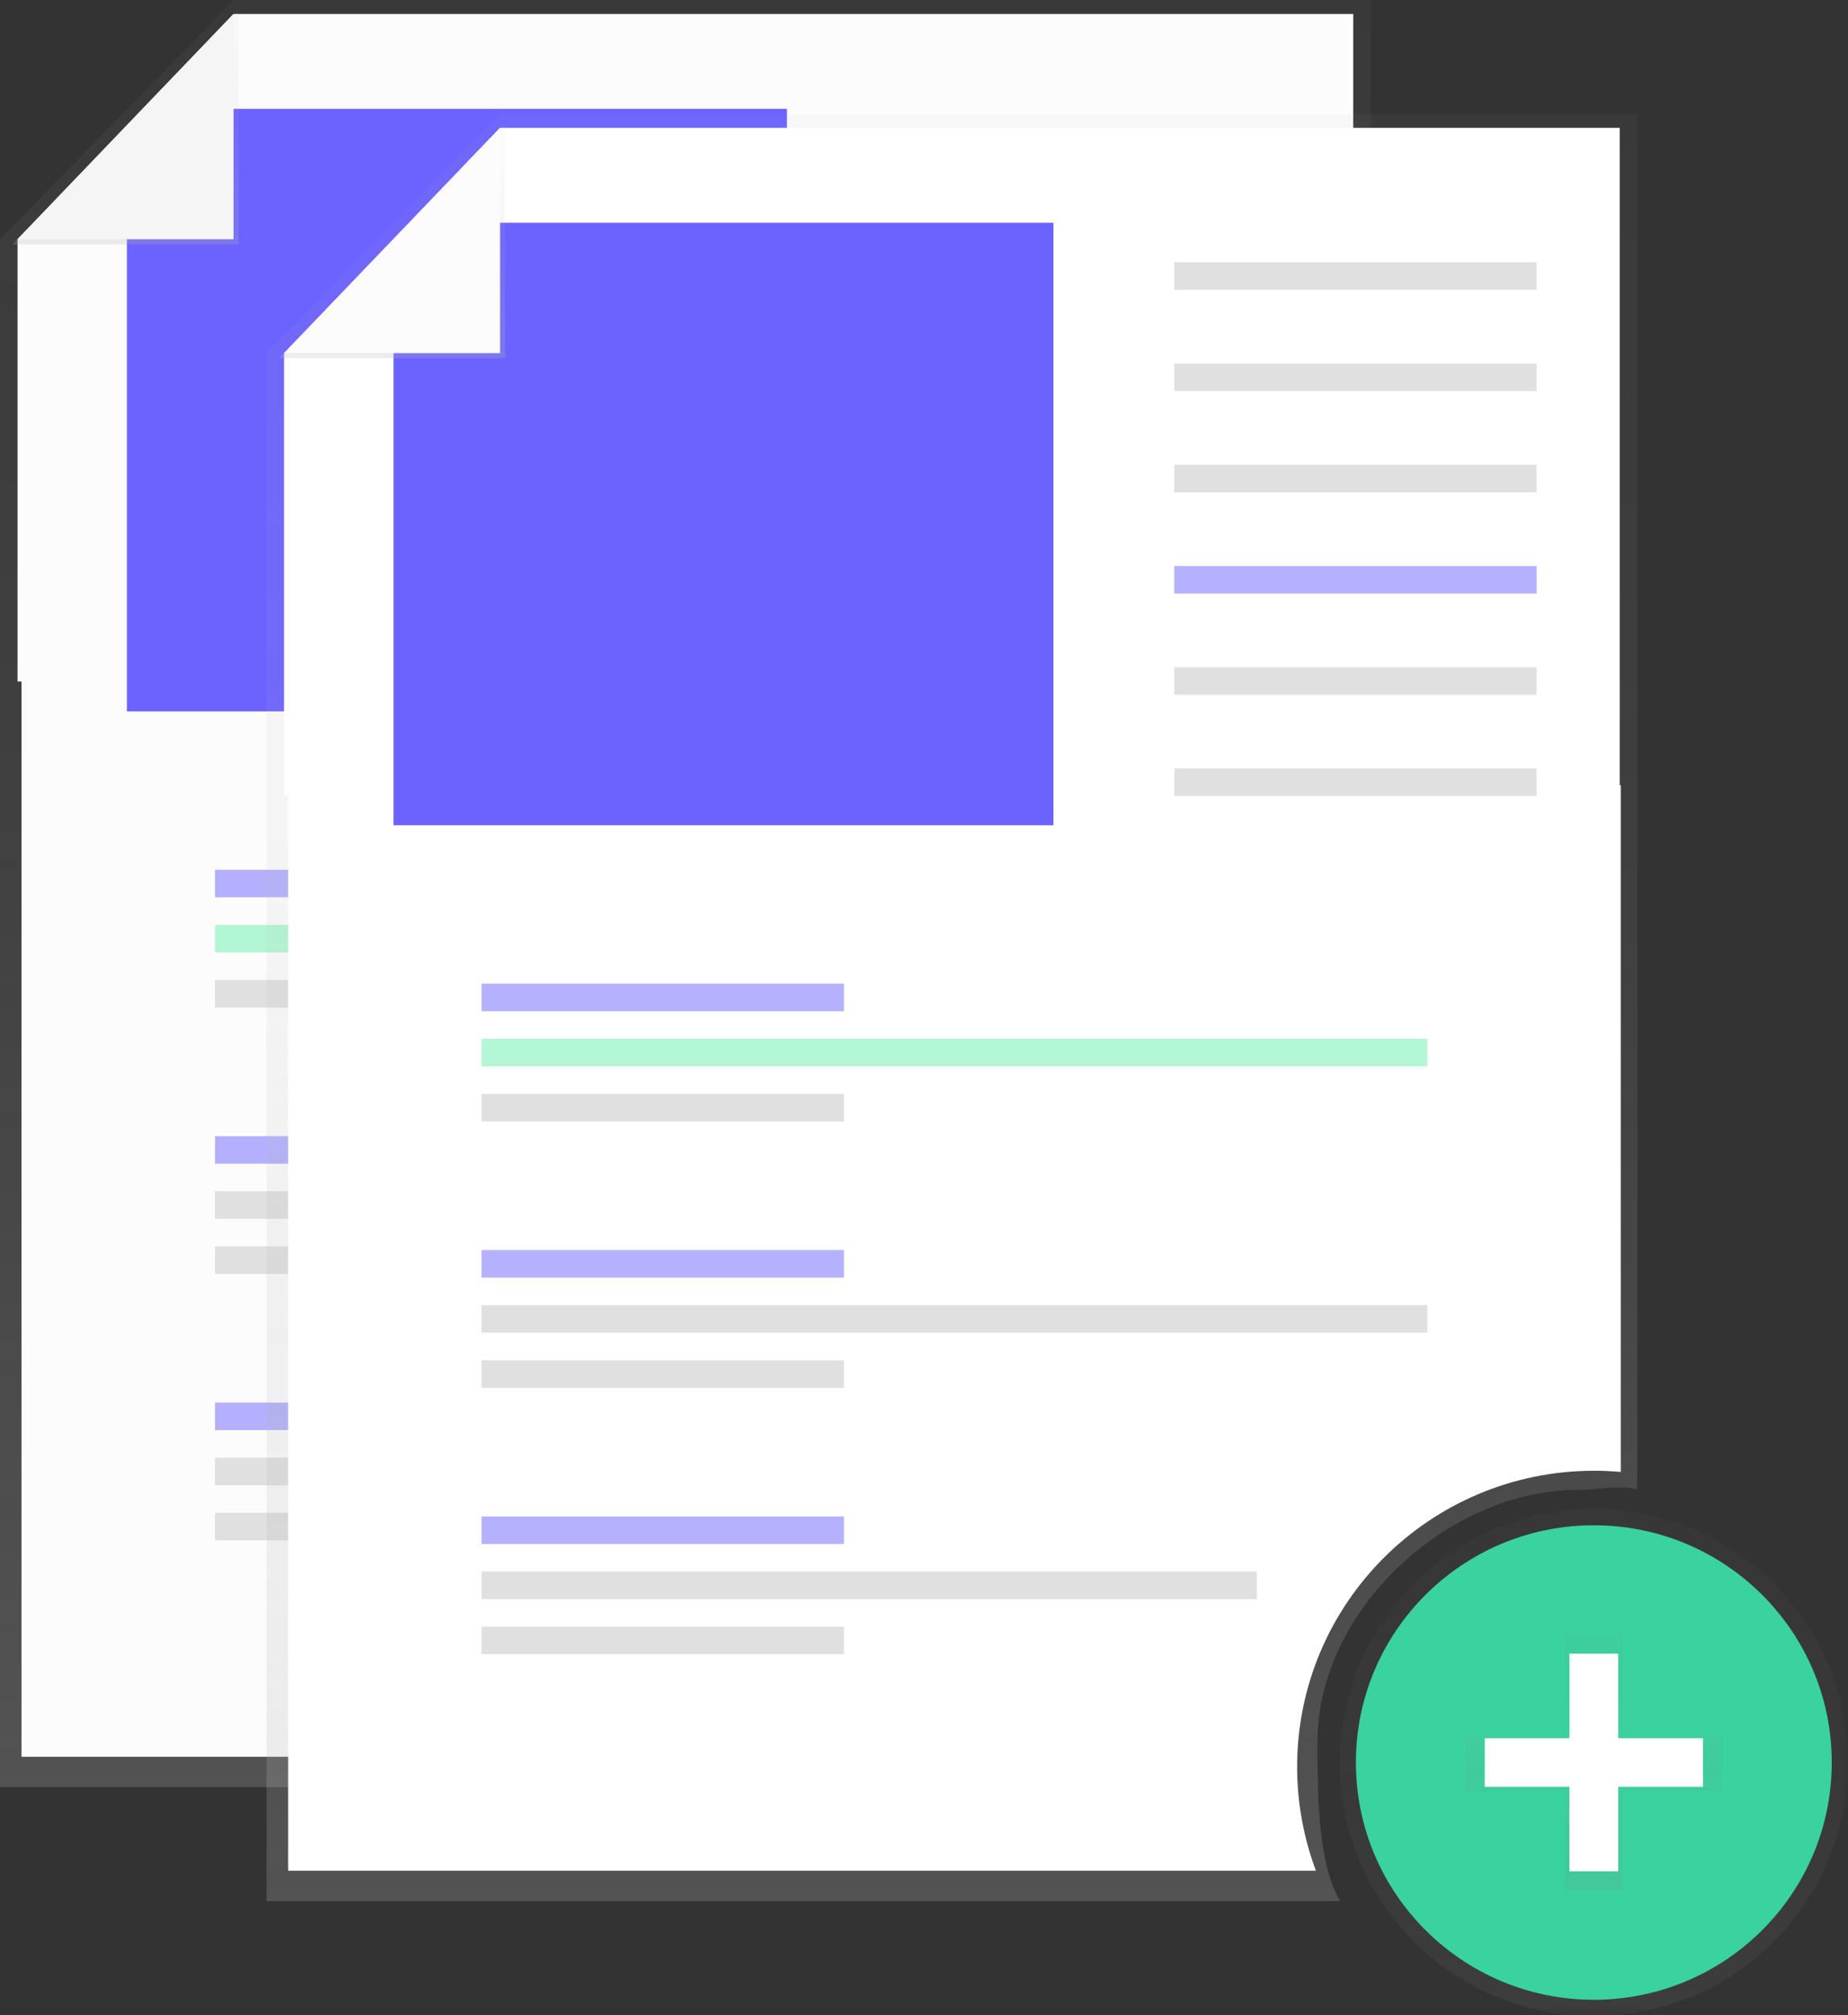 <?xml version="1.0" encoding="UTF-8"?>
<svg xmlns="http://www.w3.org/2000/svg" xmlns:xlink="http://www.w3.org/1999/xlink" width="100" height="109" viewBox="0 0 100 109" version="1.1">
<rect x="0" y="0" width="100" height="109" fill="#333333" stroke="none"/>
<defs>
<linearGradient id="linear0" gradientUnits="userSpaceOnUse" x1="506" y1="757.81" x2="506" y2="51.81" gradientTransform="matrix(0.137,0,0,0.137,-32.418,-7.095)">
<stop offset="0" style="stop-color:rgb(70.196%,70.196%,70.196%);stop-opacity:0.251;"/>
<stop offset="0.54" style="stop-color:rgb(70.196%,70.196%,70.196%);stop-opacity:0.102;"/>
<stop offset="1" style="stop-color:rgb(70.196%,70.196%,70.196%);stop-opacity:0.051;"/>
</linearGradient>
<filter id="alpha" filterUnits="objectBoundingBox" x="0%" y="0%" width="100%" height="100%">
  <feColorMatrix type="matrix" in="SourceGraphic" values="0 0 0 0 1 0 0 0 0 1 0 0 0 0 1 0 0 0 1 0"/>
</filter>
<mask id="mask0">
  <g filter="url(#alpha)">
<rect x="0" y="0" width="100" height="109" style="fill:rgb(0%,0%,0%);fill-opacity:0.502;stroke:none;"/>
  </g>
</mask>
<clipPath id="clip1">
  <rect x="0" y="0" width="101" height="110"/>
</clipPath>
<g id="surface5" clip-path="url(#clip1)">
<path style=" stroke:none;fill-rule:nonzero;fill:rgb(42.353%,38.824%,100%);fill-opacity:1;" d="M 49.121 24.457 L 68.727 24.457 L 68.727 25.945 L 49.121 25.945 Z M 49.121 24.457 "/>
</g>
<mask id="mask1">
  <g filter="url(#alpha)">
<rect x="0" y="0" width="100" height="109" style="fill:rgb(0%,0%,0%);fill-opacity:0.502;stroke:none;"/>
  </g>
</mask>
<clipPath id="clip2">
  <rect x="0" y="0" width="101" height="110"/>
</clipPath>
<g id="surface8" clip-path="url(#clip2)">
<path style=" stroke:none;fill-rule:nonzero;fill:rgb(42.353%,38.824%,100%);fill-opacity:1;" d="M 11.637 47.051 L 31.242 47.051 L 31.242 48.539 L 11.637 48.539 Z M 11.637 47.051 "/>
</g>
<mask id="mask2">
  <g filter="url(#alpha)">
<rect x="0" y="0" width="100" height="109" style="fill:rgb(0%,0%,0%);fill-opacity:0.502;stroke:none;"/>
  </g>
</mask>
<clipPath id="clip3">
  <rect x="0" y="0" width="101" height="110"/>
</clipPath>
<g id="surface11" clip-path="url(#clip3)">
<path style=" stroke:none;fill-rule:nonzero;fill:rgb(41.176%,94.118%,68.235%);fill-opacity:1;" d="M 11.637 50.031 L 62.812 50.031 L 62.812 51.523 L 11.637 51.523 Z M 11.637 50.031 "/>
</g>
<mask id="mask3">
  <g filter="url(#alpha)">
<rect x="0" y="0" width="100" height="109" style="fill:rgb(0%,0%,0%);fill-opacity:0.502;stroke:none;"/>
  </g>
</mask>
<clipPath id="clip4">
  <rect x="0" y="0" width="101" height="110"/>
</clipPath>
<g id="surface14" clip-path="url(#clip4)">
<path style=" stroke:none;fill-rule:nonzero;fill:rgb(42.353%,38.824%,100%);fill-opacity:1;" d="M 11.637 61.461 L 31.242 61.461 L 31.242 62.949 L 11.637 62.949 Z M 11.637 61.461 "/>
</g>
<mask id="mask4">
  <g filter="url(#alpha)">
<rect x="0" y="0" width="100" height="109" style="fill:rgb(0%,0%,0%);fill-opacity:0.502;stroke:none;"/>
  </g>
</mask>
<clipPath id="clip5">
  <rect x="0" y="0" width="101" height="110"/>
</clipPath>
<g id="surface17" clip-path="url(#clip5)">
<path style=" stroke:none;fill-rule:nonzero;fill:rgb(42.353%,38.824%,100%);fill-opacity:1;" d="M 11.637 75.871 L 31.242 75.871 L 31.242 77.359 L 11.637 77.359 Z M 11.637 75.871 "/>
</g>
<linearGradient id="linear1" gradientUnits="userSpaceOnUse" x1="49.46" y1="96.5" x2="49.46" y2="3.5" gradientTransform="matrix(0.137,0,0,0.137,0,0)">
<stop offset="0" style="stop-color:rgb(70.196%,70.196%,70.196%);stop-opacity:0.251;"/>
<stop offset="0.54" style="stop-color:rgb(70.196%,70.196%,70.196%);stop-opacity:0.102;"/>
<stop offset="1" style="stop-color:rgb(70.196%,70.196%,70.196%);stop-opacity:0.051;"/>
</linearGradient>
<mask id="mask5">
  <g filter="url(#alpha)">
<rect x="0" y="0" width="100" height="109" style="fill:rgb(0%,0%,0%);fill-opacity:0.502;stroke:none;"/>
  </g>
</mask>
<linearGradient id="linear2" gradientUnits="userSpaceOnUse" x1="627.87" y1="796.38" x2="627.87" y2="596.12" gradientTransform="matrix(0.137,0,0,0.137,0,0)">
<stop offset="0" style="stop-color:rgb(50.196%,50.196%,50.196%);stop-opacity:0.251;"/>
<stop offset="0.54" style="stop-color:rgb(50.196%,50.196%,50.196%);stop-opacity:0.122;"/>
<stop offset="1" style="stop-color:rgb(50.196%,50.196%,50.196%);stop-opacity:0.102;"/>
</linearGradient>
<clipPath id="clip6">
  <rect x="0" y="0" width="101" height="110"/>
</clipPath>
<g id="surface20" clip-path="url(#clip6)">
<path style=" stroke:none;fill-rule:nonzero;fill:url(#linear2);" d="M 100 95.34 C 100 102.914 93.844 109.051 86.246 109.051 C 78.648 109.051 72.492 102.914 72.492 95.34 C 72.492 87.77 78.648 81.629 86.246 81.629 C 93.844 81.629 100 87.77 100 95.34 Z M 100 95.34 "/>
</g>
<mask id="mask6">
  <g filter="url(#alpha)">
<rect x="0" y="0" width="100" height="109" style="fill:rgb(0%,0%,0%);fill-opacity:0.502;stroke:none;"/>
  </g>
</mask>
<linearGradient id="linear3" gradientUnits="userSpaceOnUse" x1="627.87" y1="746.82" x2="627.87" y2="645.68" gradientTransform="matrix(0.137,0,0,0.137,0,0)">
<stop offset="0" style="stop-color:rgb(50.196%,50.196%,50.196%);stop-opacity:0.251;"/>
<stop offset="0.54" style="stop-color:rgb(50.196%,50.196%,50.196%);stop-opacity:0.122;"/>
<stop offset="1" style="stop-color:rgb(50.196%,50.196%,50.196%);stop-opacity:0.102;"/>
</linearGradient>
<clipPath id="clip7">
  <rect x="0" y="0" width="101" height="110"/>
</clipPath>
<g id="surface23" clip-path="url(#clip7)">
<path style=" stroke:none;fill-rule:nonzero;fill:url(#linear3);" d="M 93.191 93.793 L 87.797 93.793 L 87.797 88.414 L 84.695 88.414 L 84.695 93.793 L 79.301 93.793 L 79.301 96.887 L 84.695 96.887 L 84.695 102.266 L 87.797 102.266 L 87.797 96.887 L 93.191 96.887 Z M 93.191 93.793 "/>
</g>
<linearGradient id="linear4" gradientUnits="userSpaceOnUse" x1="611" y1="802.81" x2="611" y2="96.81" gradientTransform="matrix(0.137,0,0,0.137,-32.418,-7.095)">
<stop offset="0" style="stop-color:rgb(70.196%,70.196%,70.196%);stop-opacity:0.251;"/>
<stop offset="0.54" style="stop-color:rgb(70.196%,70.196%,70.196%);stop-opacity:0.102;"/>
<stop offset="1" style="stop-color:rgb(70.196%,70.196%,70.196%);stop-opacity:0.051;"/>
</linearGradient>
<mask id="mask7">
  <g filter="url(#alpha)">
<rect x="0" y="0" width="100" height="109" style="fill:rgb(0%,0%,0%);fill-opacity:0.502;stroke:none;"/>
  </g>
</mask>
<clipPath id="clip8">
  <rect x="0" y="0" width="101" height="110"/>
</clipPath>
<g id="surface26" clip-path="url(#clip8)">
<path style=" stroke:none;fill-rule:nonzero;fill:rgb(42.353%,38.824%,100%);fill-opacity:1;" d="M 63.543 30.617 L 83.148 30.617 L 83.148 32.109 L 63.543 32.109 Z M 63.543 30.617 "/>
</g>
<mask id="mask8">
  <g filter="url(#alpha)">
<rect x="0" y="0" width="100" height="109" style="fill:rgb(0%,0%,0%);fill-opacity:0.502;stroke:none;"/>
  </g>
</mask>
<clipPath id="clip9">
  <rect x="0" y="0" width="101" height="110"/>
</clipPath>
<g id="surface29" clip-path="url(#clip9)">
<path style=" stroke:none;fill-rule:nonzero;fill:rgb(42.353%,38.824%,100%);fill-opacity:1;" d="M 26.059 53.211 L 45.668 53.211 L 45.668 54.703 L 26.059 54.703 Z M 26.059 53.211 "/>
</g>
<mask id="mask9">
  <g filter="url(#alpha)">
<rect x="0" y="0" width="100" height="109" style="fill:rgb(0%,0%,0%);fill-opacity:0.502;stroke:none;"/>
  </g>
</mask>
<clipPath id="clip10">
  <rect x="0" y="0" width="101" height="110"/>
</clipPath>
<g id="surface32" clip-path="url(#clip10)">
<path style=" stroke:none;fill-rule:nonzero;fill:rgb(41.176%,94.118%,68.235%);fill-opacity:1;" d="M 26.059 56.191 L 77.234 56.191 L 77.234 57.684 L 26.059 57.684 Z M 26.059 56.191 "/>
</g>
<mask id="mask10">
  <g filter="url(#alpha)">
<rect x="0" y="0" width="100" height="109" style="fill:rgb(0%,0%,0%);fill-opacity:0.502;stroke:none;"/>
  </g>
</mask>
<clipPath id="clip11">
  <rect x="0" y="0" width="101" height="110"/>
</clipPath>
<g id="surface35" clip-path="url(#clip11)">
<path style=" stroke:none;fill-rule:nonzero;fill:rgb(42.353%,38.824%,100%);fill-opacity:1;" d="M 26.059 67.621 L 45.668 67.621 L 45.668 69.113 L 26.059 69.113 Z M 26.059 67.621 "/>
</g>
<mask id="mask11">
  <g filter="url(#alpha)">
<rect x="0" y="0" width="100" height="109" style="fill:rgb(0%,0%,0%);fill-opacity:0.502;stroke:none;"/>
  </g>
</mask>
<clipPath id="clip12">
  <rect x="0" y="0" width="101" height="110"/>
</clipPath>
<g id="surface38" clip-path="url(#clip12)">
<path style=" stroke:none;fill-rule:nonzero;fill:rgb(42.353%,38.824%,100%);fill-opacity:1;" d="M 26.059 82.031 L 45.668 82.031 L 45.668 83.523 L 26.059 83.523 Z M 26.059 82.031 "/>
</g>
<linearGradient id="linear5" gradientUnits="userSpaceOnUse" x1="154.46" y1="141.5" x2="154.46" y2="48.5" gradientTransform="matrix(0.137,0,0,0.137,0,0)">
<stop offset="0" style="stop-color:rgb(70.196%,70.196%,70.196%);stop-opacity:0.251;"/>
<stop offset="0.54" style="stop-color:rgb(70.196%,70.196%,70.196%);stop-opacity:0.102;"/>
<stop offset="1" style="stop-color:rgb(70.196%,70.196%,70.196%);stop-opacity:0.051;"/>
</linearGradient>
</defs>
<g id="surface1">
<path style=" stroke:none;fill-rule:nonzero;fill:url(#linear0);" d="M 56.867 88.051 C 56.867 80.961 63.891 74.426 71 74.426 C 72.09 74.426 73.145 74.152 74.156 74.406 C 74.172 74.094 74.18 72.277 74.18 71.965 L 74.18 0 L 12.637 0 L 0 12.941 L 0 96.676 L 58.105 96.676 C 56.855 94.699 56.867 90.559 56.867 88.051 Z M 56.867 88.051 "/>
<path style=" stroke:none;fill-rule:nonzero;fill:rgb(98.824%,98.824%,98.824%);fill-opacity:1;" d="M 55.77 89.418 C 55.77 80.57 62.965 73.398 71.84 73.398 C 72.324 73.398 72.801 73.422 73.281 73.461 L 73.281 36.312 L 1.164 36.312 L 1.164 95.031 L 56.785 95.031 C 56.109 93.238 55.766 91.336 55.77 89.418 Z M 55.77 89.418 "/>
<path style=" stroke:none;fill-rule:nonzero;fill:rgb(98.824%,98.824%,98.824%);fill-opacity:1;" d="M 73.227 36.863 L 0.949 36.863 L 0.949 12.941 L 12.637 0.754 L 73.227 0.754 Z M 73.227 36.863 "/>
<path style=" stroke:none;fill-rule:nonzero;fill:rgb(87.843%,87.843%,87.843%);fill-opacity:1;" d="M 49.121 8.023 L 68.727 8.023 L 68.727 9.516 L 49.121 9.516 Z M 49.121 8.023 "/>
<path style=" stroke:none;fill-rule:nonzero;fill:rgb(87.843%,87.843%,87.843%);fill-opacity:1;" d="M 49.121 13.5 L 68.727 13.5 L 68.727 14.992 L 49.121 14.992 Z M 49.121 13.5 "/>
<path style=" stroke:none;fill-rule:nonzero;fill:rgb(87.843%,87.843%,87.843%);fill-opacity:1;" d="M 49.121 18.977 L 68.727 18.977 L 68.727 20.469 L 49.121 20.469 Z M 49.121 18.977 "/>
<use xlink:href="#surface5" mask="url(#mask0)"/>
<path style=" stroke:none;fill-rule:nonzero;fill:rgb(87.843%,87.843%,87.843%);fill-opacity:1;" d="M 49.121 29.934 L 68.727 29.934 L 68.727 31.422 L 49.121 31.422 Z M 49.121 29.934 "/>
<path style=" stroke:none;fill-rule:nonzero;fill:rgb(87.843%,87.843%,87.843%);fill-opacity:1;" d="M 49.121 35.41 L 68.727 35.41 L 68.727 36.902 L 49.121 36.902 Z M 49.121 35.41 "/>
<use xlink:href="#surface8" mask="url(#mask1)"/>
<path style=" stroke:none;fill-rule:nonzero;fill:rgb(87.843%,87.843%,87.843%);fill-opacity:1;" d="M 11.637 53.012 L 31.242 53.012 L 31.242 54.504 L 11.637 54.504 Z M 11.637 53.012 "/>
<use xlink:href="#surface11" mask="url(#mask2)"/>
<use xlink:href="#surface14" mask="url(#mask3)"/>
<path style=" stroke:none;fill-rule:nonzero;fill:rgb(87.843%,87.843%,87.843%);fill-opacity:1;" d="M 11.637 67.422 L 31.242 67.422 L 31.242 68.914 L 11.637 68.914 Z M 11.637 67.422 "/>
<path style=" stroke:none;fill-rule:nonzero;fill:rgb(87.843%,87.843%,87.843%);fill-opacity:1;" d="M 11.637 64.441 L 62.812 64.441 L 62.812 65.93 L 11.637 65.93 Z M 11.637 64.441 "/>
<use xlink:href="#surface17" mask="url(#mask4)"/>
<path style=" stroke:none;fill-rule:nonzero;fill:rgb(87.843%,87.843%,87.843%);fill-opacity:1;" d="M 11.637 81.832 L 31.242 81.832 L 31.242 83.324 L 11.637 83.324 Z M 11.637 81.832 "/>
<path style=" stroke:none;fill-rule:nonzero;fill:rgb(87.843%,87.843%,87.843%);fill-opacity:1;" d="M 11.637 78.852 L 53.59 78.852 L 53.59 80.344 L 11.637 80.344 Z M 11.637 78.852 "/>
<path style=" stroke:none;fill-rule:nonzero;fill:rgb(42.353%,38.824%,100%);fill-opacity:1;" d="M 42.582 38.48 L 6.867 38.48 L 6.867 7.395 L 8.105 5.887 L 42.582 5.887 Z M 42.582 38.48 "/>
<path style=" stroke:none;fill-rule:nonzero;fill:url(#linear1);" d="M 0.676 13.215 L 12.91 13.215 L 12.91 0.48 Z M 0.676 13.215 "/>
<path style=" stroke:none;fill-rule:nonzero;fill:rgb(96.078%,96.078%,96.078%);fill-opacity:1;" d="M 0.949 12.941 L 12.637 12.941 L 12.637 0.754 Z M 0.949 12.941 "/>
<use xlink:href="#surface20" mask="url(#mask5)"/>
<path style=" stroke:none;fill-rule:nonzero;fill:rgb(22.745%,82.353%,62.353%);fill-opacity:1;" d="M 99.121 95.34 C 99.121 102.43 93.355 108.176 86.246 108.176 C 79.137 108.176 73.371 102.43 73.371 95.34 C 73.371 88.254 79.137 82.508 86.246 82.508 C 93.355 82.508 99.121 88.254 99.121 95.34 Z M 99.121 95.34 "/>
<use xlink:href="#surface23" mask="url(#mask6)"/>
<path style=" stroke:none;fill-rule:nonzero;fill:rgb(100%,100%,100%);fill-opacity:1;" d="M 84.926 89.453 L 87.566 89.453 L 87.566 101.227 L 84.926 101.227 Z M 84.926 89.453 "/>
<path style=" stroke:none;fill-rule:nonzero;fill:rgb(100%,100%,100%);fill-opacity:1;" d="M 92.152 94.027 L 92.152 96.656 L 80.344 96.656 L 80.344 94.027 Z M 92.152 94.027 "/>
<path style=" stroke:none;fill-rule:nonzero;fill:url(#linear4);" d="M 71.293 94.211 C 71.293 87.125 78.312 80.59 85.422 80.59 C 86.512 80.59 87.566 80.316 88.582 80.566 C 88.594 80.258 88.602 78.438 88.602 78.125 L 88.602 6.16 L 27.059 6.16 L 14.422 19.102 L 14.422 102.84 L 72.527 102.84 C 71.277 100.859 71.293 96.723 71.293 94.211 Z M 71.293 94.211 "/>
<path style=" stroke:none;fill-rule:nonzero;fill:rgb(100%,100%,100%);fill-opacity:1;" d="M 70.191 95.582 C 70.191 86.73 77.387 79.559 86.266 79.559 C 86.75 79.559 87.227 79.582 87.703 79.625 L 87.703 42.477 L 15.59 42.477 L 15.59 101.195 L 71.207 101.195 C 70.535 99.398 70.191 97.496 70.191 95.582 Z M 70.191 95.582 "/>
<path style=" stroke:none;fill-rule:nonzero;fill:rgb(100%,100%,100%);fill-opacity:1;" d="M 87.648 43.023 L 15.371 43.023 L 15.371 19.102 L 27.059 6.914 L 87.648 6.914 Z M 87.648 43.023 "/>
<path style=" stroke:none;fill-rule:nonzero;fill:rgb(87.843%,87.843%,87.843%);fill-opacity:1;" d="M 63.543 14.184 L 83.148 14.184 L 83.148 15.676 L 63.543 15.676 Z M 63.543 14.184 "/>
<path style=" stroke:none;fill-rule:nonzero;fill:rgb(87.843%,87.843%,87.843%);fill-opacity:1;" d="M 63.543 19.664 L 83.148 19.664 L 83.148 21.152 L 63.543 21.152 Z M 63.543 19.664 "/>
<path style=" stroke:none;fill-rule:nonzero;fill:rgb(87.843%,87.843%,87.843%);fill-opacity:1;" d="M 63.543 25.141 L 83.148 25.141 L 83.148 26.633 L 63.543 26.633 Z M 63.543 25.141 "/>
<use xlink:href="#surface26" mask="url(#mask7)"/>
<path style=" stroke:none;fill-rule:nonzero;fill:rgb(87.843%,87.843%,87.843%);fill-opacity:1;" d="M 63.543 36.094 L 83.148 36.094 L 83.148 37.586 L 63.543 37.586 Z M 63.543 36.094 "/>
<path style=" stroke:none;fill-rule:nonzero;fill:rgb(87.843%,87.843%,87.843%);fill-opacity:1;" d="M 63.543 41.57 L 83.148 41.57 L 83.148 43.062 L 63.543 43.062 Z M 63.543 41.57 "/>
<use xlink:href="#surface29" mask="url(#mask8)"/>
<path style=" stroke:none;fill-rule:nonzero;fill:rgb(87.843%,87.843%,87.843%);fill-opacity:1;" d="M 26.059 59.172 L 45.668 59.172 L 45.668 60.664 L 26.059 60.664 Z M 26.059 59.172 "/>
<use xlink:href="#surface32" mask="url(#mask9)"/>
<use xlink:href="#surface35" mask="url(#mask10)"/>
<path style=" stroke:none;fill-rule:nonzero;fill:rgb(87.843%,87.843%,87.843%);fill-opacity:1;" d="M 26.059 73.586 L 45.668 73.586 L 45.668 75.074 L 26.059 75.074 Z M 26.059 73.586 "/>
<path style=" stroke:none;fill-rule:nonzero;fill:rgb(87.843%,87.843%,87.843%);fill-opacity:1;" d="M 26.059 70.602 L 77.234 70.602 L 77.234 72.094 L 26.059 72.094 Z M 26.059 70.602 "/>
<use xlink:href="#surface38" mask="url(#mask11)"/>
<path style=" stroke:none;fill-rule:nonzero;fill:rgb(87.843%,87.843%,87.843%);fill-opacity:1;" d="M 26.059 87.996 L 45.668 87.996 L 45.668 89.484 L 26.059 89.484 Z M 26.059 87.996 "/>
<path style=" stroke:none;fill-rule:nonzero;fill:rgb(87.843%,87.843%,87.843%);fill-opacity:1;" d="M 26.059 85.012 L 68.012 85.012 L 68.012 86.504 L 26.059 86.504 Z M 26.059 85.012 "/>
<path style=" stroke:none;fill-rule:nonzero;fill:rgb(42.353%,38.824%,100%);fill-opacity:1;" d="M 57.004 44.641 L 21.293 44.641 L 21.293 13.555 L 22.527 12.051 L 57.004 12.051 Z M 57.004 44.641 "/>
<path style=" stroke:none;fill-rule:nonzero;fill:url(#linear5);" d="M 15.098 19.375 L 27.336 19.375 L 27.336 6.641 Z M 15.098 19.375 "/>
<path style=" stroke:none;fill-rule:nonzero;fill:rgb(98.824%,98.824%,98.824%);fill-opacity:1;" d="M 15.371 19.102 L 27.059 19.102 L 27.059 6.914 Z M 15.371 19.102 "/>
</g>
</svg>
